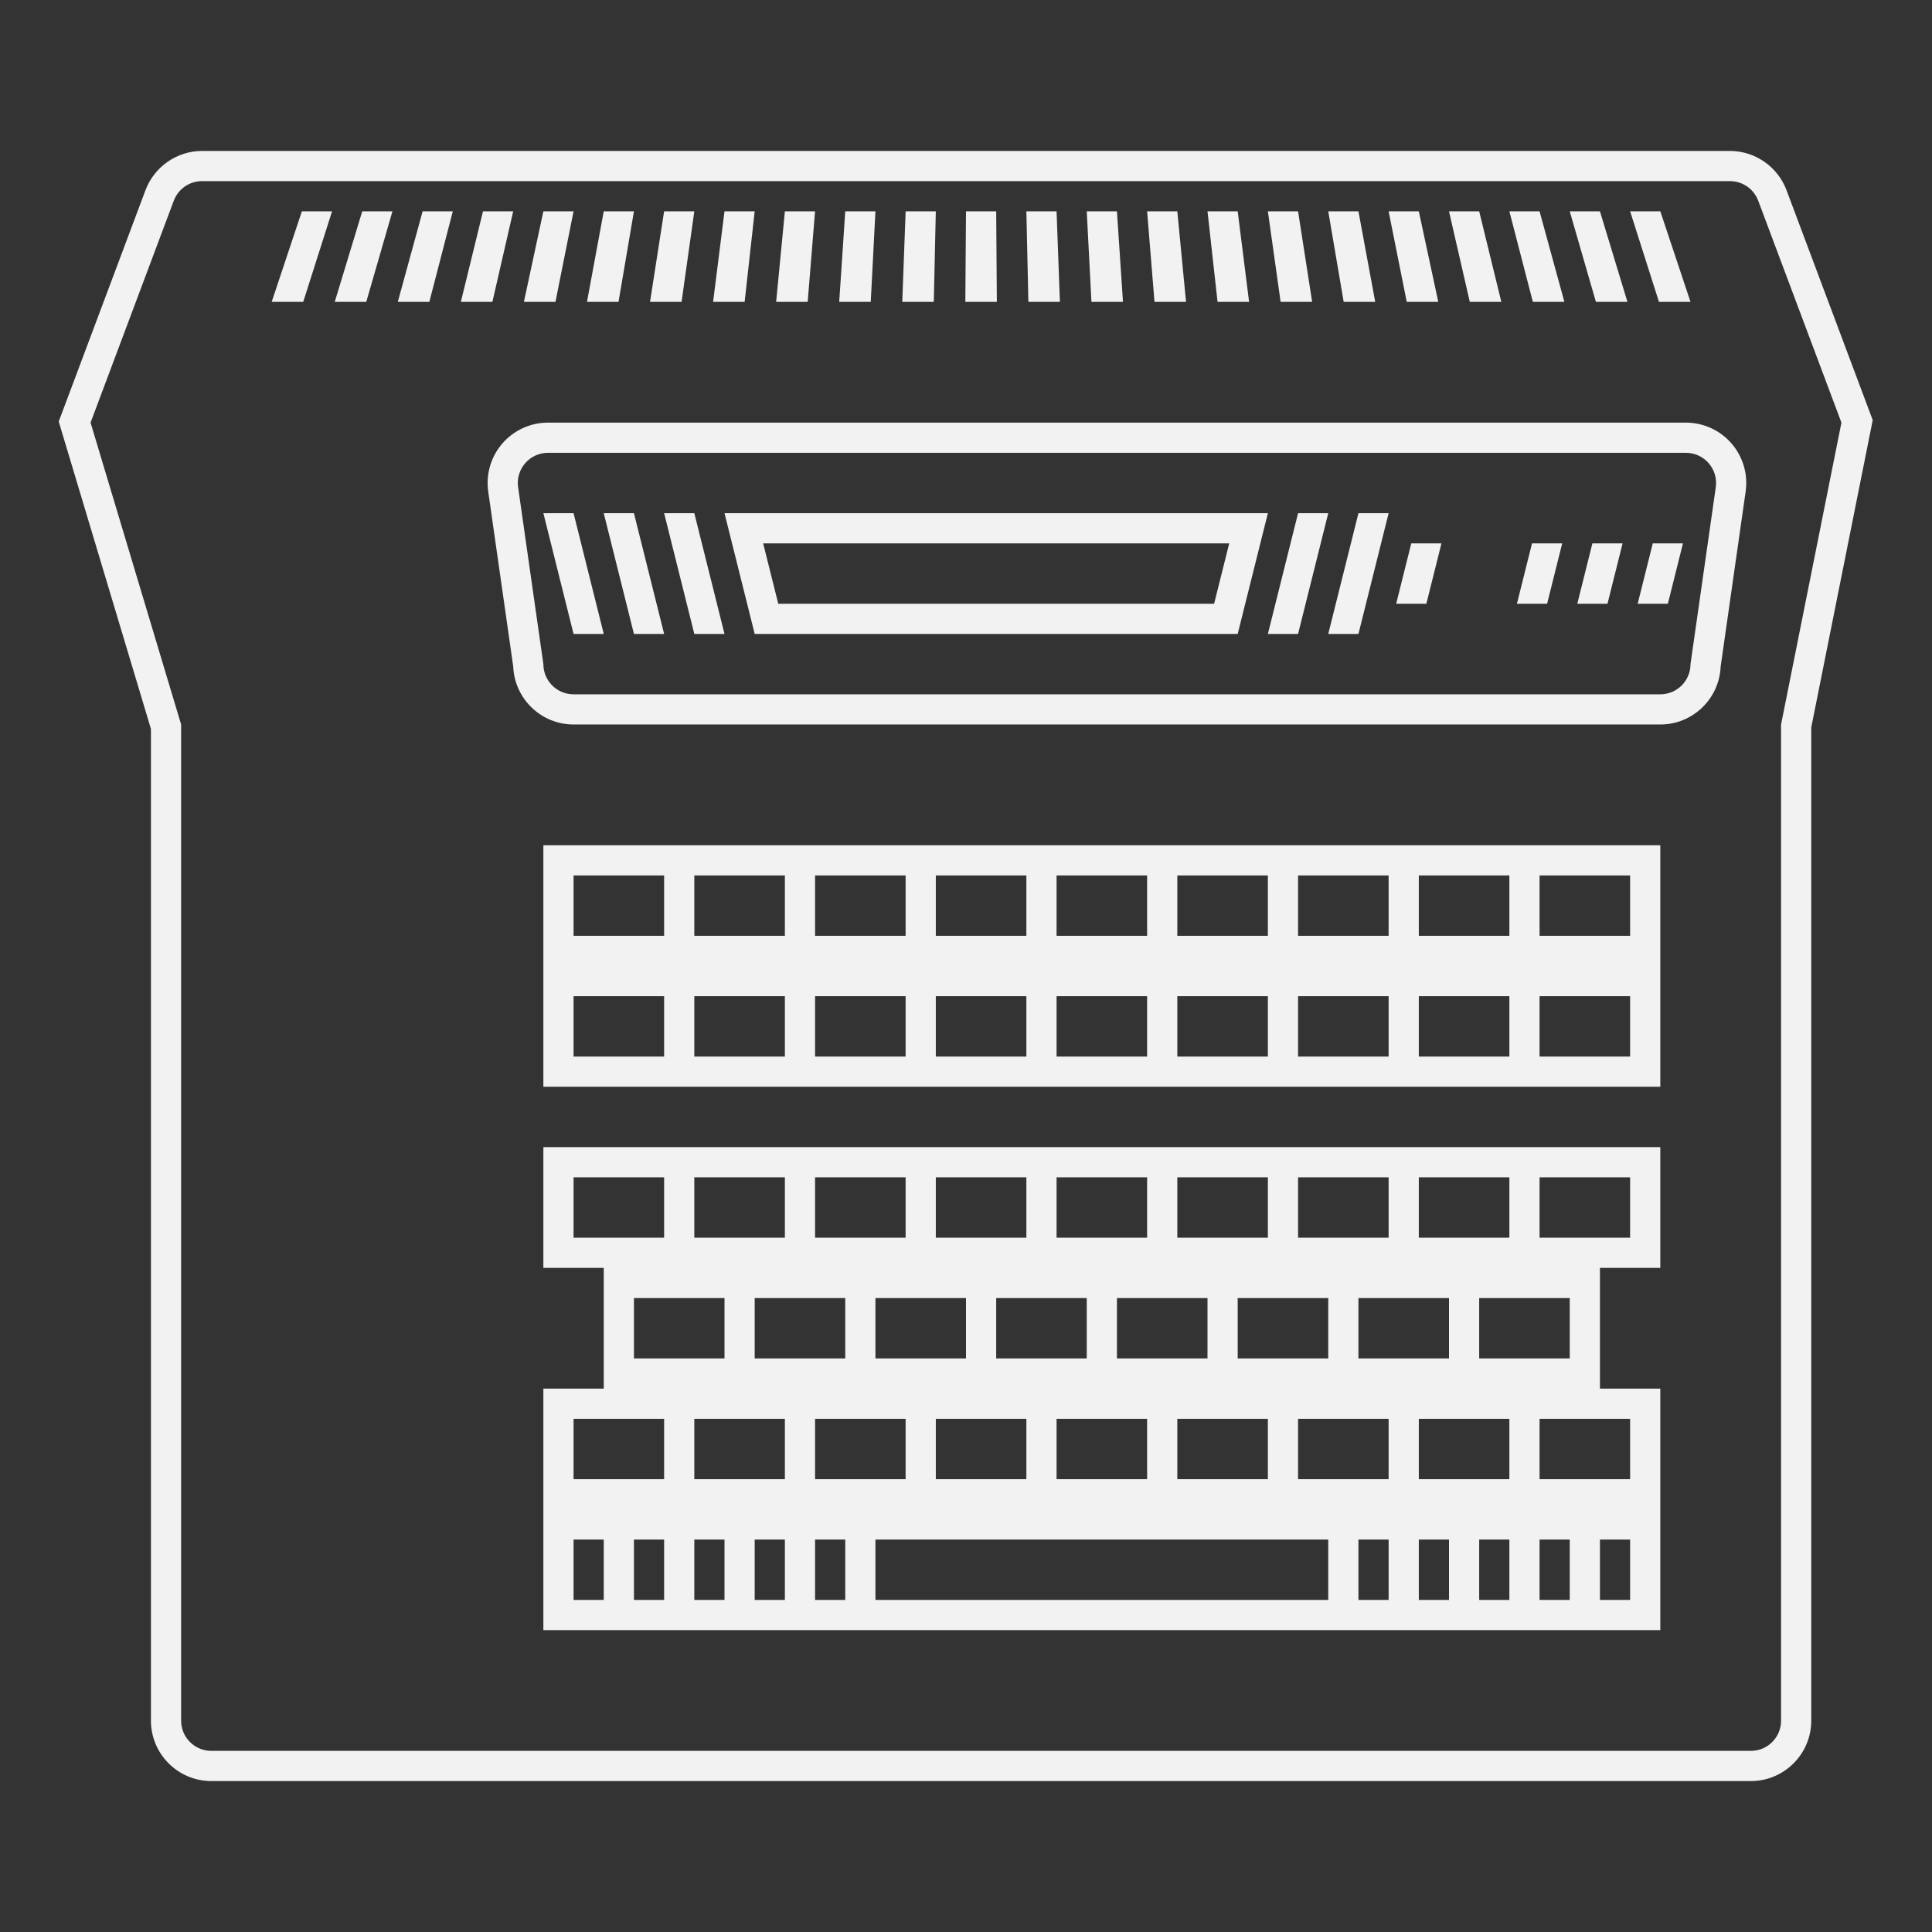 <?xml version="1.0" encoding="UTF-8" standalone="no"?>
<svg
   xmlns:dc="http://purl.org/dc/elements/1.1/"
   xmlns:cc="http://creativecommons.org/ns#"
   xmlns:rdf="http://www.w3.org/1999/02/22-rdf-syntax-ns#"
   xmlns:svg="http://www.w3.org/2000/svg"
   xmlns="http://www.w3.org/2000/svg"
   viewBox="0 0 320 320"
   height="320"
   width="320"
   xml:space="preserve"
   version="1.1"
   id="svg2"><rect x="0" y="0" width="320" height="320" fill="#333333" stroke="none"/><defs
     id="defs6"><clipPath
       id="clipPath16"
       clipPathUnits="userSpaceOnUse"><path
         id="path18"
         d="M 0,256 256,256 256,0 0,0 0,256 Z" /></clipPath></defs><g
     transform="matrix(1.25,0,0,-1.25,0,320)"
     id="g10"><g
       id="g12"><g
         clip-path="url(#clipPath16)"
         id="g14"><g
           transform="translate(236,160)"
           id="g20"><path
             id="path22"
             style="fill:#f2f2f2;fill-opacity:1;fill-rule:nonzero;stroke:none"
             d="m 0,0 0,-132 c 0,-2.209 -1.791,-4 -4,-4 l -204,0 c -2.209,0 -4,1.791 -4,4 l 0,132 -12,40 11.027,29.404 c 0.585,1.562 2.077,2.596 3.745,2.596 l 202.457,0 c 1.667,0 3.159,-1.034 3.745,-2.596 L 8,40 0,0 Z M 11.745,41.404 0.719,70.809 C -0.445,73.914 -3.456,76 -6.771,76 l -202.457,0 c -3.316,0 -6.326,-2.086 -7.491,-5.191 l -11.026,-29.405 -0.474,-1.262 0.388,-1.291 L -216,-0.587 -216,-132 c 0,-4.411 3.589,-8 8,-8 l 204,0 c 4.411,0 8,3.589 8,8 l 0,131.604 7.922,39.612 0.224,1.119 -0.401,1.069 z" /></g><g
           transform="translate(227.348,191.435)"
           id="g24"><path
             id="path26"
             style="fill:#f2f2f2;fill-opacity:1;fill-rule:nonzero;stroke:none"
             d="m 0,0 -3.348,-23.435 c 0,-2.209 -1.791,-4 -4,-4 l -144,0 c -2.209,0 -4,1.791 -4,4 L -158.695,0 c -0.345,2.41 1.525,4.565 3.96,4.565 l 150.775,0 C -1.525,4.565 0.345,2.41 0,0 m -3.96,8.565 -150.775,0 c -2.321,0 -4.524,-1.005 -6.044,-2.758 -1.521,-1.753 -2.204,-4.076 -1.876,-6.373 l 3.314,-23.2 c 0.175,-4.258 3.694,-7.669 7.993,-7.669 l 144,0 c 4.3,0 7.819,3.411 7.994,7.669 l 3.314,23.2 C 4.288,1.731 3.604,4.054 2.084,5.807 0.563,7.56 -1.64,8.565 -3.96,8.565" /></g><path
           id="path28"
           style="fill:#f2f2f2;fill-opacity:1;fill-rule:nonzero;stroke:none"
           d="m 216,116 -12,0 0,8 12,0 0,-8 z m -16,0 -12,0 0,8 12,0 0,-8 z m -16,0 -12,0 0,8 12,0 0,-8 z m -16,0 -12,0 0,8 12,0 0,-8 z m -16,0 -12,0 0,8 12,0 0,-8 z m -16,0 -12,0 0,8 12,0 0,-8 z m -16,0 -12,0 0,8 12,0 0,-8 z m -16,0 -12,0 0,8 12,0 0,-8 z m -16,0 -12,0 0,8 12,0 0,-8 z m -12,24 12,0 0,-8 -12,0 0,8 z m 16,0 12,0 0,-8 -12,0 0,8 z m 16,0 12,0 0,-8 -12,0 0,8 z m 16,0 12,0 0,-8 -12,0 0,8 z m 16,0 12,0 0,-8 -12,0 0,8 z m 16,0 12,0 0,-8 -12,0 0,8 z m 16,0 12,0 0,-8 -12,0 0,8 z m 16,0 12,0 0,-8 -12,0 0,8 z m 16,0 12,0 0,-8 -12,0 0,8 z m 0,4 -4,0 -12,0 -4,0 -12,0 -4,0 -12,0 -4,0 -12,0 -4,0 -12,0 -4,0 -12,0 -4,0 -12,0 -4,0 -12,0 -4,0 0,-4 0,-8 0,-4 0,-4 0,-8 0,-4 4,0 12,0 4,0 12,0 4,0 12,0 4,0 12,0 4,0 12,0 4,0 12,0 4,0 12,0 4,0 12,0 4,0 12,0 4,0 0,4 0,8 0,4 0,4 0,8 0,4 -4,0 -12,0 z" /><path
           id="path30"
           style="fill:#f2f2f2;fill-opacity:1;fill-rule:nonzero;stroke:none"
           d="m 216,92 -12,0 0,8 12,0 0,-8 z m 0,-32 -12,0 0,8 12,0 0,-8 z m 0,-16 -4,0 0,8 4,0 0,-8 z m -8,0 -4,0 0,8 4,0 0,-8 z m -8,0 -4,0 0,8 4,0 0,-8 z m -8,0 -4,0 0,8 4,0 0,-8 z m -8,0 -4,0 0,8 4,0 0,-8 z m -8,0 -60,0 0,8 60,0 0,-8 z m -64,0 -4,0 0,8 4,0 0,-8 z m -8,0 -4,0 0,8 4,0 0,-8 z m -8,0 -4,0 0,8 4,0 0,-8 z m -8,0 -4,0 0,8 4,0 0,-8 z m -8,0 -4,0 0,8 4,0 0,-8 z m -4,24 12,0 0,-8 -12,0 0,8 z m 0,32 12,0 0,-8 -12,0 0,8 z m 16,0 12,0 0,-8 -12,0 0,8 z m 16,0 12,0 0,-8 -12,0 0,8 z m 16,0 12,0 0,-8 -12,0 0,8 z m 16,0 12,0 0,-8 -12,0 0,8 z m 16,0 12,0 0,-8 -12,0 0,8 z m 16,0 12,0 0,-8 -12,0 0,8 z m 16,0 12,0 0,-8 -12,0 0,8 z m 8,-16 12,0 0,-8 -12,0 0,8 z m -8,-16 12,0 0,-8 -12,0 0,8 z m -16,0 12,0 0,-8 -12,0 0,8 z m -64,0 12,0 0,-8 -12,0 0,8 z m -16,0 12,0 0,-8 -12,0 0,8 z m 4,8 -12,0 0,8 12,0 0,-8 z m 16,0 -12,0 0,8 12,0 0,-8 z m 16,0 -12,0 0,8 12,0 0,-8 z m 16,0 -12,0 0,8 12,0 0,-8 z m 16,0 -12,0 0,8 12,0 0,-8 z m 16,0 -12,0 0,8 12,0 0,-8 z m 16,0 -12,0 0,8 12,0 0,-8 z m -36,-8 12,0 0,-8 -12,0 0,8 z m -16,0 12,0 0,-8 -12,0 0,8 z m -16,0 12,0 0,-8 -12,0 0,8 z m 80,36 -4,0 -12,0 -4,0 -12,0 -4,0 -12,0 -4,0 -12,0 -4,0 -12,0 -4,0 -12,0 -4,0 -12,0 -4,0 -12,0 -4,0 0,-4 0,-8 0,-4 4,0 4,0 0,-4 0,-8 0,-4 -4,0 -4,0 0,-4 0,-8 0,-4 0,-4 0,-8 0,-4 4,0 4,0 4,0 4,0 4,0 4,0 4,0 4,0 4,0 4,0 4,0 60,0 4,0 4,0 4,0 4,0 4,0 4,0 4,0 4,0 4,0 4,0 4,0 0,4 0,8 0,4 0,4 0,8 0,4 -4,0 -4,0 0,4 0,8 0,4 4,0 4,0 0,4 0,8 0,4 -4,0 -12,0 z" /><g
           transform="translate(160.877,176)"
           id="g32"><path
             id="path34"
             style="fill:#f2f2f2;fill-opacity:1;fill-rule:nonzero;stroke:none"
             d="m 0,0 -57.754,0 -2,8 L 2,8 0,0 Z m -64.877,12 4,-16 64,0 4,16 -72,0 z" /></g><g
           transform="translate(88,188)"
           id="g36"><path
             id="path38"
             style="fill:#f2f2f2;fill-opacity:1;fill-rule:nonzero;stroke:none"
             d="M 0,0 4,-16 8,-16 4,0 0,0 Z" /></g><g
           transform="translate(80,188)"
           id="g40"><path
             id="path42"
             style="fill:#f2f2f2;fill-opacity:1;fill-rule:nonzero;stroke:none"
             d="M 0,0 4,-16 8,-16 4,0 0,0 Z" /></g><g
           transform="translate(72,188)"
           id="g44"><path
             id="path46"
             style="fill:#f2f2f2;fill-opacity:1;fill-rule:nonzero;stroke:none"
             d="M 0,0 4,-16 8,-16 4,0 0,0 Z" /></g><g
           transform="translate(172,188)"
           id="g48"><path
             id="path50"
             style="fill:#f2f2f2;fill-opacity:1;fill-rule:nonzero;stroke:none"
             d="M 0,0 -4,-16 0,-16 4,0 0,0 Z" /></g><g
           transform="translate(176,172)"
           id="g52"><path
             id="path54"
             style="fill:#f2f2f2;fill-opacity:1;fill-rule:nonzero;stroke:none"
             d="M 0,0 4,0 8,16 4,16 0,0 Z" /></g><g
           transform="translate(217,176)"
           id="g56"><path
             id="path58"
             style="fill:#f2f2f2;fill-opacity:1;fill-rule:nonzero;stroke:none"
             d="M 0,0 4,0 6,8 2,8 0,0 Z" /></g><g
           transform="translate(209,176)"
           id="g60"><path
             id="path62"
             style="fill:#f2f2f2;fill-opacity:1;fill-rule:nonzero;stroke:none"
             d="M 0,0 4,0 6,8 2,8 0,0 Z" /></g><g
           transform="translate(201,176)"
           id="g64"><path
             id="path66"
             style="fill:#f2f2f2;fill-opacity:1;fill-rule:nonzero;stroke:none"
             d="M 0,0 4,0 6,8 2,8 0,0 Z" /></g><g
           transform="translate(185,176)"
           id="g68"><path
             id="path70"
             style="fill:#f2f2f2;fill-opacity:1;fill-rule:nonzero;stroke:none"
             d="M 0,0 4,0 6,8 2,8 0,0 Z" /></g><g
           transform="translate(165.511,216)"
           id="g72"><path
             id="path74"
             style="fill:#f2f2f2;fill-opacity:1;fill-rule:nonzero;stroke:none"
             d="m 0,0 -1.511,12 -4,0 L -4.178,0 0,0 Z" /></g><g
           transform="translate(173.867,216)"
           id="g76"><path
             id="path78"
             style="fill:#f2f2f2;fill-opacity:1;fill-rule:nonzero;stroke:none"
             d="m 0,0 -1.867,12 -4,0 L -4.179,0 0,0 Z" /></g><g
           transform="translate(148.8,216)"
           id="g80"><path
             id="path82"
             style="fill:#f2f2f2;fill-opacity:1;fill-rule:nonzero;stroke:none"
             d="m 0,0 -0.8,12 -4,0 L -4.178,0 0,0 Z" /></g><g
           transform="translate(182.223,216)"
           id="g84"><path
             id="path86"
             style="fill:#f2f2f2;fill-opacity:1;fill-rule:nonzero;stroke:none"
             d="m 0,0 -2.223,12 -4,0 L -4.178,0 0,0 Z" /></g><g
           transform="translate(157.155,216)"
           id="g88"><path
             id="path90"
             style="fill:#f2f2f2;fill-opacity:1;fill-rule:nonzero;stroke:none"
             d="m 0,0 -1.155,12 -4,0 L -4.178,0 0,0 Z" /></g><g
           transform="translate(207.289,216)"
           id="g92"><path
             id="path94"
             style="fill:#f2f2f2;fill-opacity:1;fill-rule:nonzero;stroke:none"
             d="m 0,0 -3.289,12 -4,0 L -4.178,0 0,0 Z" /></g><g
           transform="translate(190.578,216)"
           id="g96"><path
             id="path98"
             style="fill:#f2f2f2;fill-opacity:1;fill-rule:nonzero;stroke:none"
             d="m 0,0 -2.578,12 -4,0 2.4,-12 L 0,0 Z" /></g><g
           transform="translate(215.644,216)"
           id="g100"><path
             id="path102"
             style="fill:#f2f2f2;fill-opacity:1;fill-rule:nonzero;stroke:none"
             d="m 0,0 -3.645,12 -4,0 L -4.178,0 0,0 Z" /></g><g
           transform="translate(224,216)"
           id="g104"><path
             id="path106"
             style="fill:#f2f2f2;fill-opacity:1;fill-rule:nonzero;stroke:none"
             d="M 0,0 -4,12 -8,12 -4.178,0 0,0 Z" /></g><g
           transform="translate(140.444,216)"
           id="g108"><path
             id="path110"
             style="fill:#f2f2f2;fill-opacity:1;fill-rule:nonzero;stroke:none"
             d="m 0,0 -0.444,12 -4,0 L -4.178,0 0,0 Z" /></g><g
           transform="translate(198.934,216)"
           id="g112"><path
             id="path114"
             style="fill:#f2f2f2;fill-opacity:1;fill-rule:nonzero;stroke:none"
             d="m 0,0 -2.934,12 -4,0 L -4.178,0 0,0 Z" /></g><g
           transform="translate(36,216)"
           id="g116"><path
             id="path118"
             style="fill:#f2f2f2;fill-opacity:1;fill-rule:nonzero;stroke:none"
             d="M 0,0 4.178,0 8,12 4,12 0,0 Z" /></g><g
           transform="translate(44.355,216)"
           id="g120"><path
             id="path122"
             style="fill:#f2f2f2;fill-opacity:1;fill-rule:nonzero;stroke:none"
             d="m 0,0 4.178,0 3.467,12 -4,0 L 0,0 Z" /></g><g
           transform="translate(76,228)"
           id="g124"><path
             id="path126"
             style="fill:#f2f2f2;fill-opacity:1;fill-rule:nonzero;stroke:none"
             d="M 0,0 -4,0 -6.578,-12 -2.4,-12 0,0 Z" /></g><g
           transform="translate(68,228)"
           id="g128"><path
             id="path130"
             style="fill:#f2f2f2;fill-opacity:1;fill-rule:nonzero;stroke:none"
             d="m 0,0 -4,0 -2.934,-12 4.179,0 L 0,0 Z" /></g><g
           transform="translate(52.711,216)"
           id="g132"><path
             id="path134"
             style="fill:#f2f2f2;fill-opacity:1;fill-rule:nonzero;stroke:none"
             d="m 0,0 4.178,0 3.111,12 -4,0 L 0,0 Z" /></g><g
           transform="translate(132,228)"
           id="g136"><path
             id="path138"
             style="fill:#f2f2f2;fill-opacity:1;fill-rule:nonzero;stroke:none"
             d="M 0,0 -4,0 -4.089,-12 0.089,-12 0,0 Z" /></g><g
           transform="translate(84,228)"
           id="g140"><path
             id="path142"
             style="fill:#f2f2f2;fill-opacity:1;fill-rule:nonzero;stroke:none"
             d="m 0,0 -4,0 -2.222,-12 4.178,0 L 0,0 Z" /></g><g
           transform="translate(116,228)"
           id="g144"><path
             id="path146"
             style="fill:#f2f2f2;fill-opacity:1;fill-rule:nonzero;stroke:none"
             d="m 0,0 -4,0 -0.8,-12 4.178,0 L 0,0 Z" /></g><g
           transform="translate(92,228)"
           id="g148"><path
             id="path150"
             style="fill:#f2f2f2;fill-opacity:1;fill-rule:nonzero;stroke:none"
             d="m 0,0 -4,0 -1.867,-12 4.178,0 L 0,0 Z" /></g><g
           transform="translate(124,228)"
           id="g152"><path
             id="path154"
             style="fill:#f2f2f2;fill-opacity:1;fill-rule:nonzero;stroke:none"
             d="m 0,0 -4,0 -0.444,-12 4.177,0 L 0,0 Z" /></g><g
           transform="translate(100,228)"
           id="g156"><path
             id="path158"
             style="fill:#f2f2f2;fill-opacity:1;fill-rule:nonzero;stroke:none"
             d="m 0,0 -4,0 -1.511,-12 4.178,0 L 0,0 Z" /></g><g
           transform="translate(108,228)"
           id="g160"><path
             id="path162"
             style="fill:#f2f2f2;fill-opacity:1;fill-rule:nonzero;stroke:none"
             d="m 0,0 -4,0 -1.156,-12 4.178,0 L 0,0 Z" /></g></g></g></g></svg>